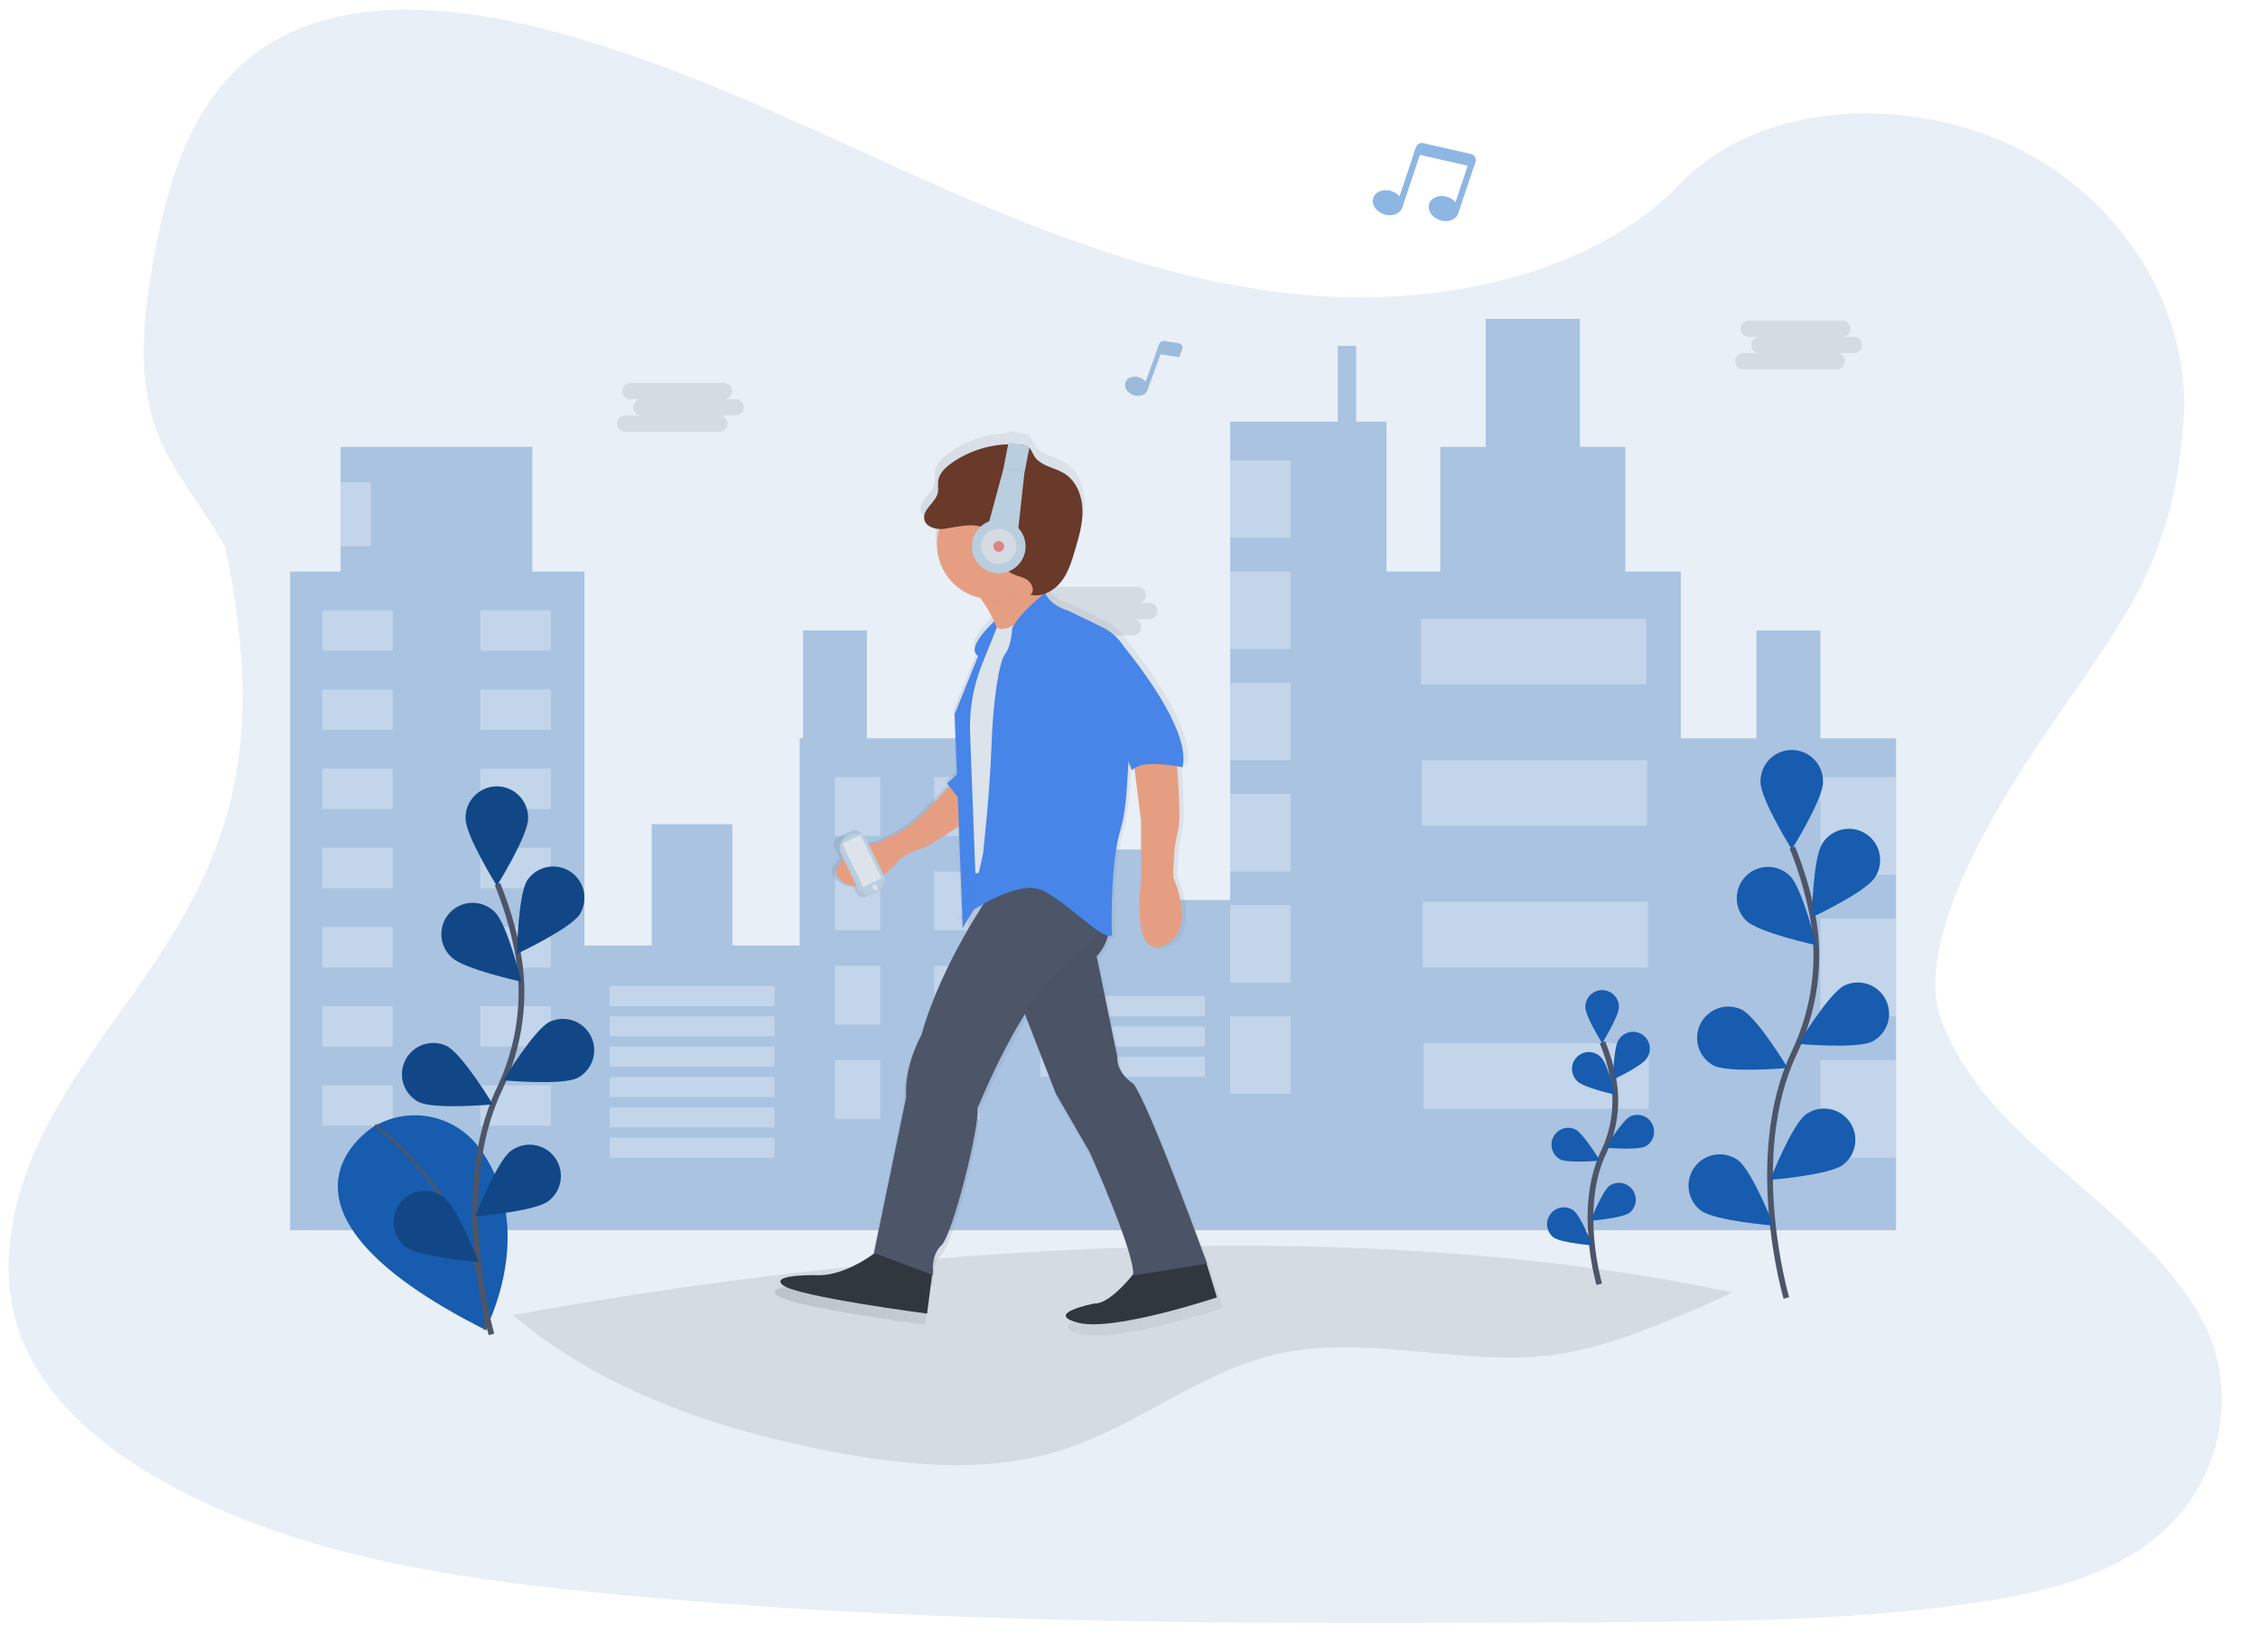<svg width="786" height="575" viewBox="0 0 786 575" fill="none" xmlns="http://www.w3.org/2000/svg">
<path opacity="0.1" d="M602.97 449.871C598.803 452.023 594.436 453.882 590.128 455.735C574.213 462.466 558.057 469.256 540.959 471.566C508.848 475.846 475.711 464.119 444.162 471.437C417.734 477.546 395.877 496.268 370.058 504.606C358.052 508.481 345.561 510 332.959 510H331.331C329.771 509.98 328.221 509.941 326.684 509.883C313.906 509.402 301.075 507.508 288.549 505.087C248.997 497.464 208.744 483.492 178.505 457.769C266.552 441.657 447.92 416.925 602.97 449.871Z" fill="#252223"/>
<path opacity="0.3" d="M633.66 256.997V219.472H611.417V256.997H585.076V198.95H565.76V155.561H549.956V111H517.177V155.561H501.373V198.95H482.642V146.766H472.106V120.381H465.667V146.766H428.205V313.285H399.524V295.695H381.963V313.285H353.282V256.997H301.772V219.472H279.529V256.997H278.358V329.116H254.945V286.9H226.848V329.116H203.435V198.95H185.289V155.561H118.56V198.95H101V428.206H203.435H278.358H353.282H428.205H482.642H585.076H660V256.997H633.66Z" fill="#175CAE"/>
<path opacity="0.4" d="M136.706 212.436H112.121V226.508H136.706V212.436Z" fill="white"/>
<path opacity="0.4" d="M167.143 226.508H191.728V212.436H167.143V226.508Z" fill="white"/>
<path opacity="0.4" d="M136.706 239.993H112.121V254.065H136.706V239.993Z" fill="white"/>
<path opacity="0.4" d="M167.143 254.065H191.728V239.993H167.143V254.065Z" fill="white"/>
<path opacity="0.4" d="M136.706 267.551H112.121V281.623H136.706V267.551Z" fill="white"/>
<path opacity="0.4" d="M167.143 281.623H191.728V267.551H167.143V281.623Z" fill="white"/>
<path opacity="0.4" d="M136.706 295.109H112.121V309.181H136.706V295.109Z" fill="white"/>
<path opacity="0.4" d="M167.143 309.181H191.728V295.109H167.143V309.181Z" fill="white"/>
<path opacity="0.4" d="M136.706 322.666H112.121V336.738H136.706V322.666Z" fill="white"/>
<path opacity="0.4" d="M167.143 336.738H191.728V322.666H167.143V336.738Z" fill="white"/>
<path opacity="0.4" d="M136.706 350.224H112.121V364.296H136.706V350.224Z" fill="white"/>
<path opacity="0.4" d="M167.143 364.296H191.728V350.224H167.143V364.296Z" fill="white"/>
<path opacity="0.4" d="M136.706 377.782H112.121V391.854H136.706V377.782Z" fill="white"/>
<path opacity="0.4" d="M167.143 391.854H191.728V377.782H167.143V391.854Z" fill="white"/>
<path opacity="0.4" d="M269.578 343.188H212.215V350.224H269.578V343.188Z" fill="white"/>
<path opacity="0.4" d="M269.578 353.742H212.215V360.778H269.578V353.742Z" fill="white"/>
<path opacity="0.4" d="M269.578 364.296H212.215V371.332H269.578V364.296Z" fill="white"/>
<path opacity="0.4" d="M419.425 346.706H362.062V353.742H419.425V346.706Z" fill="white"/>
<path opacity="0.4" d="M419.425 357.26H362.062V364.296H419.425V357.26Z" fill="white"/>
<path opacity="0.4" d="M419.425 367.814H362.062V374.85H419.425V367.814Z" fill="white"/>
<path opacity="0.4" d="M269.578 374.85H212.215V381.886H269.578V374.85Z" fill="white"/>
<path opacity="0.4" d="M269.578 385.404H212.215V392.44H269.578V385.404Z" fill="white"/>
<path opacity="0.4" d="M269.578 395.958H212.215V402.994H269.578V395.958Z" fill="white"/>
<path opacity="0.4" d="M306.454 270.483H290.65V291.004H306.454V270.483Z" fill="white"/>
<path opacity="0.4" d="M325.185 291.004H340.99V270.483H325.185V291.004Z" fill="white"/>
<path opacity="0.4" d="M306.454 303.317H290.65V323.839H306.454V303.317Z" fill="white"/>
<path opacity="0.4" d="M325.185 323.839H340.99V303.317H325.185V323.839Z" fill="white"/>
<path opacity="0.4" d="M306.454 336.152H290.65V356.674H306.454V336.152Z" fill="white"/>
<path opacity="0.4" d="M325.185 356.674H340.99V336.152H325.185V356.674Z" fill="white"/>
<path opacity="0.4" d="M306.454 368.987H290.65V389.508H306.454V368.987Z" fill="white"/>
<path opacity="0.4" d="M325.185 389.508H340.99V368.987H325.185V389.508Z" fill="white"/>
<path opacity="0.4" d="M449.277 160.252H428.205V187.223H449.277V160.252Z" fill="white"/>
<path opacity="0.4" d="M449.277 198.95H428.205V225.921H449.277V198.95Z" fill="white"/>
<path opacity="0.4" d="M449.277 237.648H428.205V264.619H449.277V237.648Z" fill="white"/>
<path opacity="0.4" d="M449.277 276.346H428.205V303.317H449.277V276.346Z" fill="white"/>
<path opacity="0.4" d="M449.277 315.044H428.205V342.015H449.277V315.044Z" fill="white"/>
<path opacity="0.4" d="M449.277 353.742H428.205V380.713H449.277V353.742Z" fill="white"/>
<path opacity="0.4" d="M573.077 215.367H494.641V238.234H573.077V215.367Z" fill="white"/>
<path opacity="0.4" d="M573.37 264.619H494.934V287.486H573.37V264.619Z" fill="white"/>
<path opacity="0.4" d="M573.662 313.871H495.227V336.738H573.662V313.871Z" fill="white"/>
<path opacity="0.4" d="M573.955 363.123H495.519V385.99H573.955V363.123Z" fill="white"/>
<path opacity="0.4" d="M129.096 167.874H118.56V190.155H129.096V167.874Z" fill="white"/>
<path opacity="0.4" d="M660 270.483H633.66V304.49H660V270.483Z" fill="white"/>
<path opacity="0.4" d="M660 319.735H633.66V353.742H660V319.735Z" fill="white"/>
<path opacity="0.4" d="M660 368.987H633.66V402.994H660V368.987Z" fill="white"/>
<path d="M130.074 392.176C130.074 392.176 83.99 420.027 168.94 462.906C168.94 462.906 187.671 428.101 166.962 399.722C162.946 394.191 157.043 390.327 150.373 388.863C143.703 387.398 136.728 388.436 130.77 391.778L130.074 392.176Z" fill="#175CAE"/>
<path d="M130.607 391.59C130.607 391.59 170.041 421.815 168.94 462.906" stroke="#535461" stroke-miterlimit="10"/>
<path d="M171.083 464.489C171.083 464.489 156.642 415.377 173.793 379.23C180.993 364.062 183.381 347.029 180.056 330.564C178.466 322.747 176.164 315.093 173.178 307.697" stroke="#535461" stroke-width="2" stroke-miterlimit="10"/>
<path d="M183.826 284.883C183.826 290.905 172.944 308.336 172.944 308.336C172.944 308.336 162.063 290.881 162.063 284.883C162.029 283.431 162.286 281.986 162.817 280.635C163.349 279.283 164.145 278.052 165.158 277.013C166.172 275.974 167.382 275.148 168.719 274.584C170.055 274.021 171.491 273.73 172.941 273.73C174.391 273.73 175.827 274.021 177.164 274.584C178.5 275.148 179.711 275.974 180.724 277.013C181.738 278.052 182.534 279.283 183.065 280.635C183.597 281.986 183.853 283.431 183.82 284.883H183.826Z" fill="#175CAE"/>
<path d="M201.831 318.222C198.565 323.276 179.962 332.001 179.962 332.001C179.962 332.001 180.302 311.426 183.568 306.372C185.17 304.025 187.625 302.398 190.408 301.838C193.191 301.278 196.082 301.829 198.465 303.374C200.847 304.92 202.533 307.337 203.162 310.109C203.791 312.882 203.313 315.791 201.831 318.216V318.222Z" fill="#175CAE"/>
<path d="M201.041 375.196C195.673 377.905 175.221 376.034 175.221 376.034C175.221 376.034 185.88 358.445 191.248 355.736C193.816 354.502 196.765 354.326 199.461 355.246C202.158 356.165 204.386 358.107 205.669 360.655C206.952 363.203 207.186 366.152 206.322 368.871C205.458 371.59 203.564 373.861 201.046 375.196H201.041Z" fill="#175CAE"/>
<path d="M190.756 418.168C185.927 421.745 165.446 423.363 165.446 423.363C165.446 423.363 172.985 404.225 177.814 400.643C178.962 399.778 180.269 399.15 181.661 398.793C183.053 398.437 184.501 398.36 185.922 398.568C187.343 398.775 188.71 399.262 189.942 400.001C191.175 400.739 192.249 401.715 193.103 402.872C193.957 404.028 194.574 405.343 194.919 406.74C195.263 408.137 195.328 409.588 195.11 411.01C194.892 412.432 194.395 413.797 193.648 415.025C192.9 416.254 191.918 417.322 190.756 418.168Z" fill="#175CAE"/>
<path d="M157.117 333.168C161.425 337.36 181.508 341.705 181.508 341.705C181.508 341.705 176.591 321.728 172.283 317.53C171.267 316.493 170.054 315.67 168.715 315.109C167.377 314.548 165.94 314.261 164.489 314.265C163.038 314.269 161.603 314.563 160.267 315.13C158.931 315.698 157.723 316.527 156.712 317.57C155.701 318.612 154.908 319.846 154.38 321.2C153.853 322.554 153.6 324 153.639 325.452C153.677 326.905 154.005 328.336 154.603 329.66C155.201 330.984 156.058 332.174 157.122 333.162L157.117 333.168Z" fill="#175CAE"/>
<path d="M145.726 383.575C151.093 386.284 171.545 384.413 171.545 384.413C171.545 384.413 160.886 366.823 155.519 364.114C152.95 362.88 150.001 362.705 147.305 363.624C144.609 364.544 142.38 366.486 141.097 369.034C139.814 371.581 139.58 374.531 140.444 377.25C141.309 379.969 143.203 382.239 145.72 383.575H145.726Z" fill="#175CAE"/>
<path d="M141.365 434.093C146.194 437.67 166.675 439.288 166.675 439.288C166.675 439.288 159.136 420.144 154.301 416.568C151.979 414.876 149.085 414.172 146.247 414.609C143.409 415.046 140.859 416.588 139.152 418.9C137.445 421.212 136.719 424.106 137.132 426.952C137.545 429.798 139.065 432.365 141.359 434.093H141.365Z" fill="#175CAE"/>
<path opacity="0.25" d="M183.826 284.883C183.826 290.905 172.944 308.336 172.944 308.336C172.944 308.336 162.063 290.881 162.063 284.883C162.029 283.431 162.286 281.986 162.817 280.635C163.349 279.283 164.145 278.052 165.158 277.013C166.172 275.974 167.382 275.148 168.719 274.584C170.055 274.021 171.491 273.73 172.941 273.73C174.391 273.73 175.827 274.021 177.164 274.584C178.5 275.148 179.711 275.974 180.724 277.013C181.738 278.052 182.534 279.283 183.065 280.635C183.597 281.986 183.853 283.431 183.82 284.883H183.826Z" fill="black"/>
<path opacity="0.25" d="M201.831 318.222C198.565 323.276 179.962 332.001 179.962 332.001C179.962 332.001 180.302 311.426 183.568 306.372C185.17 304.025 187.625 302.398 190.408 301.838C193.191 301.278 196.082 301.829 198.465 303.374C200.847 304.92 202.533 307.337 203.162 310.109C203.791 312.882 203.313 315.791 201.831 318.216V318.222Z" fill="black"/>
<path opacity="0.25" d="M201.041 375.196C195.673 377.905 175.221 376.034 175.221 376.034C175.221 376.034 185.88 358.445 191.248 355.736C193.816 354.502 196.765 354.326 199.461 355.246C202.158 356.165 204.386 358.107 205.669 360.655C206.952 363.203 207.186 366.152 206.322 368.871C205.458 371.59 203.564 373.861 201.046 375.196H201.041Z" fill="black"/>
<path opacity="0.25" d="M190.756 418.168C185.927 421.745 165.446 423.363 165.446 423.363C165.446 423.363 172.985 404.225 177.814 400.643C178.962 399.778 180.269 399.15 181.661 398.793C183.053 398.437 184.501 398.36 185.922 398.568C187.343 398.775 188.71 399.262 189.942 400.001C191.175 400.739 192.249 401.715 193.103 402.872C193.957 404.028 194.574 405.343 194.919 406.74C195.263 408.137 195.328 409.588 195.11 411.01C194.892 412.432 194.395 413.797 193.648 415.025C192.9 416.254 191.918 417.322 190.756 418.168Z" fill="black"/>
<path opacity="0.25" d="M157.117 333.168C161.425 337.36 181.508 341.705 181.508 341.705C181.508 341.705 176.591 321.728 172.283 317.53C171.267 316.493 170.054 315.67 168.715 315.109C167.377 314.548 165.94 314.261 164.489 314.265C163.038 314.269 161.603 314.563 160.267 315.13C158.931 315.698 157.723 316.527 156.712 317.57C155.701 318.612 154.908 319.846 154.38 321.2C153.853 322.554 153.6 324 153.639 325.452C153.677 326.905 154.005 328.336 154.603 329.66C155.201 330.984 156.058 332.174 157.122 333.162L157.117 333.168Z" fill="black"/>
<path opacity="0.25" d="M145.726 383.575C151.093 386.284 171.545 384.413 171.545 384.413C171.545 384.413 160.886 366.823 155.519 364.114C152.95 362.88 150.001 362.705 147.305 363.624C144.609 364.544 142.38 366.486 141.097 369.034C139.814 371.581 139.58 374.531 140.444 377.25C141.309 379.969 143.203 382.239 145.72 383.575H145.726Z" fill="black"/>
<path opacity="0.25" d="M141.365 434.093C146.194 437.67 166.675 439.288 166.675 439.288C166.675 439.288 159.136 420.144 154.301 416.568C151.979 414.876 149.085 414.172 146.247 414.609C143.409 415.046 140.859 416.588 139.152 418.9C137.445 421.212 136.719 424.106 137.132 426.952C137.545 429.798 139.065 432.365 141.359 434.093H141.365Z" fill="black"/>
<path d="M621.824 451.806C621.824 451.806 607.384 402.695 624.534 366.548C631.734 351.379 634.122 334.346 630.797 317.882C629.208 310.065 626.905 302.411 623.92 295.015" stroke="#535461" stroke-width="2" stroke-miterlimit="10"/>
<path d="M634.59 272.201C634.59 278.222 623.709 295.654 623.709 295.654C623.709 295.654 612.827 278.199 612.827 272.201C612.794 270.748 613.05 269.304 613.582 267.952C614.113 266.601 614.909 265.369 615.923 264.33C616.936 263.291 618.147 262.466 619.484 261.902C620.82 261.338 622.256 261.048 623.706 261.048C625.156 261.048 626.592 261.338 627.928 261.902C629.265 262.466 630.476 263.291 631.489 264.33C632.503 265.369 633.298 266.601 633.83 267.952C634.362 269.304 634.618 270.748 634.585 272.201H634.59Z" fill="#175CAE"/>
<path d="M652.572 305.54C649.306 310.594 630.704 319.318 630.704 319.318C630.704 319.318 631.043 298.744 634.309 293.69C635.068 292.449 636.066 291.374 637.246 290.526C638.426 289.678 639.763 289.075 641.179 288.753C642.595 288.431 644.061 288.396 645.49 288.65C646.92 288.904 648.284 289.442 649.503 290.232C650.722 291.023 651.771 292.049 652.587 293.252C653.404 294.455 653.972 295.809 654.258 297.235C654.544 298.661 654.542 300.13 654.252 301.555C653.963 302.98 653.392 304.333 652.572 305.534V305.54Z" fill="#175CAE"/>
<path d="M651.788 362.514C646.42 365.223 625.968 363.352 625.968 363.352C625.968 363.352 636.627 345.762 641.995 343.053C644.563 341.819 647.512 341.643 650.208 342.563C652.905 343.483 655.134 345.425 656.416 347.973C657.699 350.52 657.933 353.47 657.069 356.189C656.205 358.907 654.311 361.178 651.794 362.514H651.788Z" fill="#175CAE"/>
<path d="M641.503 405.486C636.674 409.063 616.193 410.681 616.193 410.681C616.193 410.681 623.732 391.543 628.561 387.961C630.883 386.269 633.778 385.565 636.615 386.002C639.453 386.439 642.003 387.981 643.711 390.293C645.418 392.605 646.144 395.499 645.73 398.345C645.317 401.191 643.798 403.757 641.503 405.486Z" fill="#175CAE"/>
<path d="M607.858 320.468C612.166 324.66 632.249 329.005 632.249 329.005C632.249 329.005 627.332 309.028 623.024 304.83C620.954 302.816 618.17 301.707 615.284 301.749C612.398 301.791 609.647 302.979 607.635 305.053C605.624 307.127 604.518 309.916 604.56 312.806C604.601 315.697 605.788 318.453 607.858 320.468Z" fill="#175CAE"/>
<path d="M596.491 370.892C601.858 373.601 622.31 371.731 622.31 371.731C622.31 371.731 611.651 354.141 606.283 351.432C603.717 350.217 600.779 350.054 598.095 350.978C595.411 351.903 593.193 353.841 591.916 356.38C590.638 358.919 590.401 361.857 591.256 364.568C592.111 367.279 593.989 369.549 596.491 370.892Z" fill="#175CAE"/>
<path d="M592.106 421.411C596.935 424.988 617.416 426.606 617.416 426.606C617.416 426.606 609.877 407.468 605.048 403.885C602.727 402.194 599.832 401.49 596.994 401.926C594.157 402.363 591.606 403.906 589.899 406.218C588.192 408.53 587.466 411.424 587.879 414.27C588.293 417.115 589.812 419.682 592.106 421.411Z" fill="#175CAE"/>
<path d="M556.687 447.028C556.687 447.028 548.926 420.643 558.145 401.212C562.062 393.089 563.243 383.913 561.511 375.061C560.656 370.866 559.42 366.758 557.817 362.789" stroke="#535461" stroke-width="2" stroke-miterlimit="10"/>
<path d="M563.548 350.506C563.548 353.742 557.694 363.118 557.694 363.118C557.694 363.118 551.841 353.736 551.841 350.506C551.841 348.95 552.458 347.459 553.555 346.36C554.653 345.26 556.142 344.642 557.694 344.642C559.247 344.642 560.735 345.26 561.833 346.36C562.931 347.459 563.548 348.95 563.548 350.506Z" fill="#175CAE"/>
<path d="M573.212 368.424C571.456 371.139 561.458 375.829 561.458 375.829C561.458 375.829 561.639 364.771 563.395 362.056C563.795 361.372 564.328 360.776 564.964 360.305C565.6 359.833 566.324 359.495 567.094 359.312C567.864 359.129 568.662 359.104 569.442 359.238C570.222 359.373 570.966 359.664 571.63 360.095C572.294 360.526 572.864 361.087 573.305 361.744C573.747 362.402 574.051 363.142 574.199 363.921C574.346 364.699 574.335 365.499 574.165 366.273C573.996 367.047 573.671 367.779 573.212 368.424Z" fill="#175CAE"/>
<path d="M572.79 399.036C569.904 400.491 558.912 399.488 558.912 399.488C558.912 399.488 564.642 390.036 567.522 388.582C568.897 387.96 570.459 387.893 571.882 388.397C573.305 388.9 574.479 389.935 575.158 391.284C575.838 392.634 575.971 394.194 575.53 395.64C575.089 397.085 574.107 398.304 572.79 399.042V399.036Z" fill="#175CAE"/>
<path d="M567.259 422.132C564.66 424.055 553.655 424.923 553.655 424.923C553.655 424.923 557.706 414.639 560.305 412.716C561.555 411.88 563.079 411.558 564.56 411.817C566.041 412.076 567.365 412.895 568.259 414.106C569.153 415.317 569.548 416.825 569.362 418.32C569.175 419.814 568.422 421.179 567.259 422.132Z" fill="#175CAE"/>
<path d="M549.183 376.457C551.525 378.708 562.289 381.048 562.289 381.048C562.289 381.048 559.649 370.312 557.331 368.06C556.79 367.482 556.137 367.019 555.412 366.7C554.687 366.381 553.904 366.213 553.113 366.206C552.321 366.199 551.536 366.353 550.805 366.658C550.074 366.964 549.413 367.415 548.861 367.984C548.309 368.553 547.879 369.228 547.595 369.969C547.311 370.709 547.181 371.5 547.211 372.292C547.241 373.085 547.431 373.863 547.77 374.58C548.109 375.297 548.59 375.937 549.183 376.462V376.457Z" fill="#175CAE"/>
<path d="M543.061 403.545C545.946 404.999 556.939 403.997 556.939 403.997C556.939 403.997 551.209 394.545 548.329 393.091C546.954 392.469 545.392 392.402 543.969 392.906C542.546 393.409 541.372 394.444 540.693 395.793C540.013 397.143 539.88 398.703 540.321 400.149C540.762 401.594 541.744 402.813 543.061 403.551V403.545Z" fill="#175CAE"/>
<path d="M540.719 430.698C543.318 432.622 554.323 433.489 554.323 433.489C554.323 433.489 550.249 423.199 547.673 421.276C546.422 420.424 544.891 420.09 543.4 420.344C541.909 420.598 540.574 421.421 539.675 422.639C538.776 423.857 538.382 425.377 538.577 426.879C538.772 428.382 539.539 429.75 540.719 430.698Z" fill="#175CAE"/>
<path opacity="0.1" d="M255.928 138.956H251.901C252.282 138.974 252.662 138.914 253.019 138.78C253.376 138.646 253.703 138.44 253.978 138.177C254.254 137.913 254.473 137.596 254.623 137.244C254.773 136.893 254.851 136.515 254.851 136.133C254.851 135.751 254.773 135.373 254.623 135.022C254.473 134.671 254.254 134.354 253.978 134.09C253.703 133.826 253.376 133.621 253.019 133.487C252.662 133.353 252.282 133.293 251.901 133.31H219.28C218.554 133.343 217.87 133.655 217.368 134.181C216.867 134.707 216.587 135.406 216.587 136.133C216.587 136.86 216.867 137.56 217.368 138.086C217.87 138.611 218.554 138.923 219.28 138.956H223.307C222.926 138.939 222.545 138.999 222.188 139.133C221.831 139.267 221.505 139.472 221.229 139.736C220.954 140 220.734 140.317 220.584 140.668C220.434 141.02 220.357 141.398 220.357 141.78C220.357 142.162 220.434 142.54 220.584 142.891C220.734 143.242 220.954 143.559 221.229 143.823C221.505 144.087 221.831 144.292 222.188 144.426C222.545 144.56 222.926 144.62 223.307 144.603H217.67C217.289 144.585 216.909 144.646 216.552 144.78C216.194 144.914 215.868 145.119 215.593 145.383C215.317 145.646 215.097 145.964 214.947 146.315C214.798 146.666 214.72 147.044 214.72 147.426C214.72 147.808 214.798 148.186 214.947 148.537C215.097 148.888 215.317 149.205 215.593 149.469C215.868 149.733 216.194 149.938 216.552 150.072C216.909 150.206 217.289 150.267 217.67 150.249H250.291C250.672 150.267 251.052 150.206 251.41 150.072C251.767 149.938 252.093 149.733 252.369 149.469C252.644 149.205 252.864 148.888 253.014 148.537C253.164 148.186 253.241 147.808 253.241 147.426C253.241 147.044 253.164 146.666 253.014 146.315C252.864 145.964 252.644 145.646 252.369 145.383C252.093 145.119 251.767 144.914 251.41 144.78C251.052 144.646 250.672 144.585 250.291 144.603H255.928C256.309 144.62 256.689 144.56 257.046 144.426C257.403 144.292 257.73 144.087 258.005 143.823C258.281 143.559 258.501 143.242 258.65 142.891C258.8 142.54 258.878 142.162 258.878 141.78C258.878 141.398 258.8 141.02 258.65 140.668C258.501 140.317 258.281 140 258.005 139.736C257.73 139.472 257.403 139.267 257.046 139.133C256.689 138.999 256.309 138.939 255.928 138.956Z" fill="#252223"/>
<path opacity="0.1" d="M399.922 209.903H395.894C396.275 209.92 396.656 209.86 397.013 209.726C397.37 209.592 397.696 209.387 397.972 209.123C398.248 208.859 398.467 208.542 398.617 208.191C398.767 207.84 398.844 207.462 398.844 207.08C398.844 206.698 398.767 206.32 398.617 205.968C398.467 205.617 398.248 205.3 397.972 205.036C397.696 204.772 397.37 204.567 397.013 204.433C396.656 204.299 396.275 204.239 395.894 204.256H363.273C362.548 204.289 361.864 204.601 361.362 205.127C360.86 205.653 360.581 206.352 360.581 207.08C360.581 207.807 360.86 208.506 361.362 209.032C361.864 209.558 362.548 209.87 363.273 209.903H367.301C366.92 209.885 366.539 209.945 366.182 210.08C365.825 210.214 365.499 210.419 365.223 210.683C364.947 210.946 364.728 211.264 364.578 211.615C364.428 211.966 364.351 212.344 364.351 212.726C364.351 213.108 364.428 213.486 364.578 213.837C364.728 214.188 364.947 214.505 365.223 214.769C365.499 215.033 365.825 215.238 366.182 215.372C366.539 215.506 366.92 215.567 367.301 215.549H361.664C361.283 215.532 360.902 215.592 360.545 215.726C360.188 215.86 359.862 216.065 359.586 216.329C359.311 216.593 359.091 216.91 358.941 217.261C358.791 217.612 358.714 217.99 358.714 218.372C358.714 218.754 358.791 219.132 358.941 219.484C359.091 219.835 359.311 220.152 359.586 220.416C359.862 220.68 360.188 220.885 360.545 221.019C360.902 221.153 361.283 221.213 361.664 221.196H394.285C394.666 221.213 395.046 221.153 395.403 221.019C395.76 220.885 396.087 220.68 396.362 220.416C396.638 220.152 396.857 219.835 397.007 219.484C397.157 219.132 397.235 218.754 397.235 218.372C397.235 217.99 397.157 217.612 397.007 217.261C396.857 216.91 396.638 216.593 396.362 216.329C396.087 216.065 395.76 215.86 395.403 215.726C395.046 215.592 394.666 215.532 394.285 215.549H399.922C400.303 215.567 400.683 215.506 401.04 215.372C401.397 215.238 401.723 215.033 401.999 214.769C402.275 214.505 402.494 214.188 402.644 213.837C402.794 213.486 402.871 213.108 402.871 212.726C402.871 212.344 402.794 211.966 402.644 211.615C402.494 211.264 402.275 210.946 401.999 210.683C401.723 210.419 401.397 210.214 401.04 210.08C400.683 209.945 400.303 209.885 399.922 209.903Z" fill="#252223"/>
<path opacity="0.1" d="M645.179 117.262H641.152C641.533 117.279 641.913 117.219 642.271 117.085C642.628 116.951 642.954 116.746 643.23 116.482C643.505 116.218 643.725 115.901 643.875 115.55C644.025 115.199 644.102 114.821 644.102 114.439C644.102 114.057 644.025 113.679 643.875 113.328C643.725 112.976 643.505 112.659 643.23 112.395C642.954 112.132 642.628 111.926 642.271 111.792C641.913 111.658 641.533 111.598 641.152 111.616H608.531C607.806 111.649 607.121 111.961 606.62 112.487C606.118 113.012 605.838 113.712 605.838 114.439C605.838 115.166 606.118 115.865 606.62 116.391C607.121 116.917 607.806 117.229 608.531 117.262H612.558C612.177 117.245 611.797 117.305 611.44 117.439C611.083 117.573 610.756 117.778 610.481 118.042C610.205 118.306 609.986 118.623 609.836 118.974C609.686 119.325 609.608 119.703 609.608 120.085C609.608 120.467 609.686 120.845 609.836 121.196C609.986 121.548 610.205 121.865 610.481 122.129C610.756 122.392 611.083 122.598 611.44 122.732C611.797 122.866 612.177 122.926 612.558 122.908H606.921C606.54 122.891 606.16 122.951 605.803 123.085C605.446 123.219 605.12 123.424 604.844 123.688C604.568 123.952 604.349 124.269 604.199 124.62C604.049 124.972 603.972 125.35 603.972 125.732C603.972 126.114 604.049 126.492 604.199 126.843C604.349 127.194 604.568 127.511 604.844 127.775C605.12 128.039 605.446 128.244 605.803 128.378C606.16 128.512 606.54 128.572 606.921 128.555H639.542C640.268 128.522 640.952 128.21 641.454 127.684C641.955 127.158 642.235 126.459 642.235 125.732C642.235 125.004 641.955 124.305 641.454 123.779C640.952 123.253 640.268 122.942 639.542 122.908H645.179C645.56 122.926 645.941 122.866 646.298 122.732C646.655 122.598 646.981 122.392 647.257 122.129C647.532 121.865 647.752 121.548 647.902 121.196C648.052 120.845 648.129 120.467 648.129 120.085C648.129 119.703 648.052 119.325 647.902 118.974C647.752 118.623 647.532 118.306 647.257 118.042C646.981 117.778 646.655 117.573 646.298 117.439C645.941 117.305 645.56 117.245 645.179 117.262Z" fill="#252223"/>
<path d="M421.884 443.264H422.012C422.012 443.264 401.473 386.723 395.719 379.06C395.719 379.06 389.696 375.495 389.971 369.462L382.578 333.531C382.578 333.531 382.689 333.42 382.876 333.215L383.035 333.039L383.216 332.828C384.202 331.655 385.026 330.355 385.669 328.964L385.786 328.694C386.061 328.064 386.291 327.415 386.476 326.753C386.731 326.845 387.002 326.885 387.272 326.87C387.542 326.856 387.807 326.789 388.051 326.671C388.051 326.671 388.051 326.478 388.051 326.132C388.051 326.132 387.981 324.003 387.975 320.673C387.975 319.746 387.975 318.738 387.975 317.665C388.203 316.838 388.396 315.97 388.56 315.044L388.262 314.903V314.769L388.01 314.651C388.215 306.765 388.882 296.686 390.808 289.82C390.874 289.578 390.944 289.337 391.019 289.099C393.296 281.6 393.36 272.447 393.945 264.707C394.4 265.68 394.791 266.681 395.116 267.704C395.404 267.378 395.737 267.096 396.105 266.865L398.4 285.258V306.953C398.4 306.953 394.566 334.933 406.594 329.72C418.623 324.508 409.878 305.305 409.878 305.305C409.878 305.305 409.878 294.61 411.523 289.122C412.606 285.51 411.909 273.831 411.301 266.255C412.471 266.461 413.162 266.625 413.162 266.625C413.428 265.525 413.548 264.396 413.519 263.265C413.771 250.618 398.201 230.243 391.861 222.468C390.055 219.692 387.527 217.463 384.551 216.018L372.37 210.108C372.37 210.108 366.616 208.701 364.374 204.245C364.374 204.168 364.333 204.092 364.315 204.016C364.569 203.903 364.819 203.779 365.065 203.647C366.925 202.75 368.555 201.438 369.829 199.812C372.422 196.511 373.663 192.377 374.846 188.349C376.239 183.612 377.644 178.774 377.456 173.837C377.269 168.9 375.197 163.77 371.017 161.149C367.447 158.909 362.466 158.487 360.247 154.899C359.662 153.931 359.287 152.782 358.491 152.002C358.5 151.841 358.45 151.683 358.351 151.555C358.252 151.428 358.111 151.341 357.953 151.31L351.818 150.103C351.732 150.086 351.644 150.086 351.558 150.103C351.471 150.12 351.39 150.154 351.317 150.203C351.244 150.252 351.181 150.315 351.133 150.389C351.084 150.462 351.051 150.544 351.034 150.63V150.718C345.548 150.871 340.164 152.24 335.271 154.729C333.532 155.57 331.865 156.55 330.284 157.66C328.03 159.255 325.812 161.372 325.49 164.11C325.332 165.476 325.659 166.878 325.384 168.214C324.641 171.797 319.847 174.131 320.549 177.725C321.024 180.164 323.781 181.213 326.362 181.243C325.644 183.814 325.461 186.506 325.825 189.151C326.189 191.796 327.092 194.338 328.478 196.619C329.864 198.9 331.703 200.871 333.882 202.41C336.06 203.948 338.532 205.022 341.142 205.564C343.019 208.211 344.664 211.017 346.059 213.948C342.904 216.95 336.295 223.916 340.346 226.261L331.917 247.123L332.736 268.624L329.183 271.802L329.962 272.775C325.981 277.419 316.768 287.569 310.031 290.271C309.061 290.661 308.122 291.124 307.221 291.655C305.991 292.438 304.622 292.975 303.188 293.238C302.563 293.307 301.944 293.428 301.339 293.602L299.729 290.26C299.592 289.975 299.4 289.72 299.165 289.51C298.929 289.299 298.655 289.138 298.357 289.034C298.059 288.93 297.743 288.885 297.428 288.904C297.114 288.922 296.805 289.002 296.521 289.14L295.532 289.615L293.191 290.746L292.213 291.221L291.476 291.579C290.903 291.856 290.464 292.35 290.254 292.951C290.045 293.552 290.082 294.212 290.358 294.786L292.307 298.832C289.538 301.277 288.18 304.197 291.956 306.918C293.405 307.981 295.164 308.537 296.96 308.501L298.131 310.957C298.268 311.242 298.46 311.497 298.695 311.707C298.93 311.918 299.205 312.08 299.503 312.184C299.801 312.288 300.116 312.332 300.431 312.313C300.746 312.295 301.055 312.215 301.339 312.077L303.054 311.245L306.378 309.638C306.663 309.501 306.917 309.309 307.127 309.073C307.337 308.837 307.499 308.562 307.602 308.264C307.706 307.965 307.75 307.649 307.732 307.334C307.714 307.018 307.634 306.709 307.496 306.425L306.525 304.402C308.7 302.709 310.693 300.793 312.472 298.685C312.472 298.685 317.471 295.548 320.415 294.845C322.364 294.382 329.195 289.885 333.433 287.035L334.639 318.697C334.373 319.109 334.063 319.49 333.714 319.834L334.656 319.166V319.401C334.53 319.553 334.395 319.698 334.252 319.834L334.662 319.541V319.922C334.529 320.083 334.386 320.236 334.235 320.38L334.668 320.075L334.843 323.399L336.904 319.975L337.033 323.399L337.513 322.602C331.729 332.446 324.196 346.941 320.169 361.523C320.169 361.523 313.871 372.493 314.69 383.739L303.188 439.441L303.411 439.523C299.664 442.232 291.768 447.198 284.024 447.397C284.024 447.397 265.405 446.846 270.608 450.962C275.812 455.078 322.089 461.112 322.089 461.112L323.845 447.245L324.255 447.397C324.255 447.397 324.255 447.321 324.255 447.18L324.84 447.397C324.84 447.397 323.722 440.502 327.819 436.661C331.917 432.821 341.51 393.859 340.697 387.837C340.697 387.837 348.049 369.432 357.25 354.756L368.067 382.619L380.114 403.463C380.114 403.463 396.14 439.159 395.625 447.11C392.259 451.214 386.26 457.664 381.758 457.494C381.758 457.494 363.414 461.059 376.01 464.354C388.607 467.649 425.571 455.324 425.571 455.324L421.884 443.264ZM341.692 315.642L341.803 315.578C341.218 316.463 340.632 317.442 339.965 318.509L341.692 315.642Z" fill="url(#paint0_linear)"/>
<path d="M333.714 319.846C333.263 320.175 333.017 320.356 333.017 320.356C333.273 320.221 333.508 320.049 333.714 319.846Z" fill="url(#paint1_linear)"/>
<path d="M334.258 320.397C333.807 320.726 333.562 320.907 333.562 320.907C333.817 320.772 334.052 320.6 334.258 320.397Z" fill="url(#paint2_linear)"/>
<path d="M334.258 319.846C333.807 320.175 333.562 320.356 333.562 320.356C333.817 320.221 334.052 320.049 334.258 319.846Z" fill="url(#paint3_linear)"/>
<path d="M396.919 440.373C396.919 440.373 387.308 454.011 380.898 453.741C380.898 453.741 363.01 457.218 375.29 460.425C387.571 463.633 423.61 451.601 423.61 451.601L419.326 437.617L396.919 440.373Z" fill="#333333"/>
<path d="M353.937 345.68L367.552 380.713L379.329 401.065C379.329 401.065 395.479 437.031 394.414 443.985L420.169 439.839C420.169 439.839 400.144 384.724 394.542 377.266C394.542 377.266 388.689 373.789 388.935 367.884L381.729 332.851C381.729 332.851 388.753 326.073 384.82 317.606C384.621 317.172 384.391 316.735 384.129 316.293C378.744 307.199 358.479 312.259 358.479 312.259L353.937 345.68Z" fill="#535461"/>
<path opacity="0.03" d="M353.937 345.68L367.552 380.713L379.329 401.065C379.329 401.065 395.479 437.031 394.414 443.985L420.169 439.839C420.169 439.839 400.144 384.724 394.542 377.266C394.542 377.266 388.689 373.789 388.935 367.884L381.729 332.851C381.729 332.851 388.753 326.073 384.82 317.606C384.621 317.172 384.391 316.735 384.129 316.293C378.744 307.199 358.479 312.259 358.479 312.259L353.937 345.68Z" fill="black"/>
<g opacity="0.1">
<path opacity="0.1" d="M394.519 377.266C394.519 377.266 388.665 373.789 388.911 367.884L381.706 332.851C381.706 332.851 388.73 326.073 384.796 317.606C384.597 317.172 384.367 316.735 384.106 316.293C381.518 311.884 375.408 310.805 369.806 310.869C375.179 310.916 380.834 312.095 383.304 316.293C383.565 316.735 383.795 317.172 383.994 317.606C387.91 326.096 380.904 332.851 380.904 332.851L388.109 367.902C387.84 373.765 393.717 377.283 393.717 377.283C399.325 384.771 419.343 439.857 419.343 439.857L394.396 443.873C394.396 443.914 394.396 443.961 394.396 444.002L420.151 439.857C420.151 439.857 400.126 384.753 394.519 377.266Z" fill="black"/>
</g>
<path d="M306.689 434.492C306.689 434.492 296.012 443.586 285.616 443.873C285.616 443.873 267.471 443.34 272.534 447.35C277.597 451.361 322.721 457.248 322.721 457.248L324.729 441.598L306.689 434.492Z" fill="#333333"/>
<g opacity="0.1">
<path opacity="0.1" d="M345.93 310.142C345.93 310.142 328.311 335.015 321.346 360.151C321.346 360.151 315.205 370.845 316.007 381.81L304.816 436.099L325.373 443.856C325.373 443.856 324.307 437.172 328.299 433.425C332.291 429.678 341.645 391.707 340.849 385.826C340.849 385.826 353.662 353.736 366.475 341.165C379.288 328.594 385.669 325.698 387.547 314.845C387.559 314.845 357.408 300.245 345.93 310.142Z" fill="black"/>
</g>
<path d="M345.38 310.142C345.38 310.142 327.761 335.015 320.795 360.151C320.795 360.151 314.655 370.845 315.457 381.81L304.242 436.099L324.799 443.856C324.799 443.856 323.734 437.172 327.726 433.425C331.718 429.678 341.071 391.707 340.275 385.826C340.275 385.826 353.088 353.736 365.902 341.165C378.715 328.594 385.095 325.698 386.974 314.845C387.027 314.845 356.876 300.245 345.38 310.142Z" fill="#535461"/>
<g opacity="0.1">
<path opacity="0.1" d="M356.776 306.437C370.011 306.595 386.494 314.575 386.494 314.575C384.609 325.428 378.235 328.325 365.422 340.896C352.609 353.467 339.79 385.551 339.79 385.551C340.591 391.414 331.249 429.408 327.24 433.149C323.728 436.409 324.114 441.891 324.261 443.264L325.103 443.58C325.103 443.58 324.038 436.896 328.03 433.149C332.022 429.403 341.393 391.414 340.591 385.551C340.591 385.551 353.405 353.461 366.218 340.89C379.031 328.319 385.411 325.422 387.29 314.569C387.296 314.604 370.134 306.273 356.776 306.437Z" fill="black"/>
</g>
<path d="M332.315 271.368C332.315 271.368 319.572 287.264 310.973 290.717C310.028 291.097 309.112 291.548 308.234 292.066C307.034 292.828 305.698 293.352 304.3 293.608C303.272 293.708 302.266 293.973 301.321 294.393C296.849 296.457 286.535 302.016 293.343 306.941C301.883 313.092 313.367 298.92 313.367 298.92C313.367 298.92 318.243 295.859 321.111 295.173C323.98 294.487 337.12 285.288 337.12 285.288L332.315 271.368Z" fill="#FDA57D"/>
<path d="M334.715 268.155L329.646 272.705L337.12 282.063L334.715 268.155Z" fill="#4D8AF0"/>
<g opacity="0.1">
<path opacity="0.1" d="M334.715 268.155L329.646 272.705L337.12 282.063L334.715 268.155Z" fill="black"/>
</g>
<path d="M347.569 214.928C347.569 214.928 335.417 225.358 340.504 228.296L332.309 248.618L335.136 322.96L346.72 303.704L338.806 261.987C338.806 261.987 336.547 237.114 343.044 231.234L349.26 218.921L347.569 214.928Z" fill="#4D8AF0"/>
<g opacity="0.1">
<path opacity="0.1" d="M349.705 214.928C349.705 214.928 337.554 225.358 342.64 228.296L334.445 248.618L337.273 322.96L348.857 303.704L340.943 261.987C340.943 261.987 338.683 237.114 345.181 231.234L351.397 218.921L349.705 214.928Z" fill="black"/>
</g>
<path d="M338.186 203.975C338.186 203.975 348.066 216.006 347.797 222.96C347.528 229.914 366.487 210.929 366.487 210.929C366.487 210.929 359.281 202.105 361.149 192.752C363.016 183.4 338.186 203.975 338.186 203.975Z" fill="#FDA57D"/>
<path d="M394.519 264.414L397.188 285.81V306.918C397.188 306.918 393.448 334.194 405.196 329.116C416.943 324.038 408.397 305.317 408.397 305.317C408.397 305.317 408.397 294.886 410.001 289.539C411.605 284.191 409.182 260.662 409.182 260.662L394.519 264.414Z" fill="#FDA57D"/>
<path d="M357.941 213.872C357.941 213.872 350.735 220.826 346.995 218.416L341.868 231.181C338.734 238.983 337.312 247.37 337.7 255.772L339.526 303.992L347.534 302.925L350.203 257.191L354.207 229.381L357.941 213.872Z" fill="#F2F2F2"/>
<g opacity="0.1">
<path opacity="0.1" d="M363.952 206.52C363.952 206.52 354.47 213.069 351.818 218.686C351.818 218.686 351.549 224.837 349.418 227.51C347.288 230.184 345.145 243.558 344.613 259.6C344.08 275.642 341.686 297.038 341.686 297.038C341.686 297.038 337.682 317.894 333.409 320.034C333.409 320.034 353.165 305.059 362.776 310.136C372.387 315.214 383.333 327.521 386.535 325.645C386.535 325.645 385.762 302.192 389.268 289.709C389.335 289.47 389.403 289.238 389.473 289.011C393.214 276.698 390.808 259.864 395.081 252.658C395.081 252.658 395.081 239.589 392.617 229.826C391.979 227.334 390.806 225.011 389.178 223.021C387.55 221.03 385.507 219.421 383.193 218.305L371.322 212.547C371.322 212.547 365.018 211.597 363.952 206.52Z" fill="black"/>
</g>
<g opacity="0.1">
<path opacity="0.1" d="M363.952 206.52C363.952 206.52 355.008 213.608 352.339 219.22C352.339 219.22 352.07 225.37 349.939 228.044C347.809 230.718 345.666 244.092 345.134 260.134C344.601 276.176 342.207 297.571 342.207 297.571C342.207 297.571 338.203 318.427 333.93 320.567C333.93 320.567 353.686 305.592 363.297 310.67C372.908 315.748 383.854 328.055 387.056 326.179C387.056 326.179 386.283 302.725 389.789 290.242C389.856 290.004 389.924 289.771 389.994 289.544C393.735 277.231 391.329 260.398 395.602 253.192C395.602 253.192 395.602 240.122 393.138 230.36C392.5 227.867 391.327 225.544 389.699 223.554C388.071 221.564 386.028 219.954 383.714 218.838L371.843 213.081C371.843 213.081 365.018 211.597 363.952 206.52Z" fill="black"/>
</g>
<path d="M363.818 206.385C363.818 206.385 355.008 213.069 352.339 218.698C352.339 218.698 352.07 224.848 349.939 227.522C347.809 230.196 345.666 243.57 345.134 259.612C344.601 275.654 342.207 297.049 342.207 297.049C342.207 297.049 338.203 317.905 333.93 320.046C333.93 320.046 353.686 305.071 363.297 310.148C372.908 315.226 383.836 327.504 387.044 325.651C387.044 325.651 386.271 302.198 389.778 289.714C389.844 289.476 389.912 289.243 389.983 289.017C393.723 276.704 391.317 259.87 395.59 252.664C395.59 252.664 395.59 239.595 393.126 229.832C392.489 227.34 391.315 225.017 389.687 223.026C388.059 221.036 386.016 219.427 383.702 218.311L371.831 212.553C371.831 212.553 365.82 211.064 363.818 206.385Z" fill="#4D8AF0"/>
<g opacity="0.1">
<path opacity="0.1" d="M388.244 222.028C388.244 222.028 415.339 252.916 411.605 267.621C411.605 267.621 397.721 264.414 393.986 268.689C393.986 268.689 391.06 258.791 382.238 253.18C373.417 247.569 365.281 211.597 388.244 222.028Z" fill="black"/>
</g>
<path d="M388.244 221.495C388.244 221.495 415.339 252.383 411.605 267.088C411.605 267.088 397.721 263.881 393.986 268.155C393.986 268.155 391.06 258.258 382.238 252.646C373.417 247.035 365.281 211.064 388.244 221.495Z" fill="#4D8AF0"/>
<g opacity="0.1">
<path opacity="0.1" d="M361.816 198.762C361.395 196.605 361.746 196.417 362.214 194.072C364.081 184.69 339.257 205.306 339.257 205.306C339.257 205.306 340.638 206.989 342.353 209.463C343.619 209.724 344.907 209.856 346.199 209.856C352.989 209.862 358.462 204.122 361.816 198.762Z" fill="black"/>
</g>
<path d="M345.128 208.519C355.596 208.519 364.081 200.019 364.081 189.534C364.081 179.048 355.596 170.548 345.128 170.548C334.66 170.548 326.175 179.048 326.175 189.534C326.175 200.019 334.66 208.519 345.128 208.519Z" fill="#FDA57D"/>
<g opacity="0.1">
<path opacity="0.1" d="M328.1 184.339C325.308 184.714 321.749 183.752 321.211 181.014C320.532 177.496 325.203 175.239 325.929 171.744C326.198 170.431 325.876 169.065 326.034 167.74C326.35 165.06 328.51 163.002 330.717 161.442C337.681 156.55 346.151 154.289 354.622 155.063C355.68 155.076 356.711 155.403 357.584 156.001C358.503 156.757 358.86 157.989 359.486 159.003C361.652 162.521 366.51 162.914 369.987 165.095C374.085 167.646 376.081 172.653 376.262 177.461C376.444 182.269 375.091 186.989 373.716 191.609C372.545 195.538 371.375 199.572 368.822 202.785C366.27 205.998 362.097 208.249 358.122 207.282C359.943 205.968 358.62 202.92 356.647 201.847C354.675 200.774 352.228 200.592 350.542 199.114C348.857 197.637 348.353 195.221 347.803 193.022C347.112 190.249 346.105 187.434 344.086 185.4C340.112 181.442 332.965 183.682 328.1 184.339Z" fill="black"/>
</g>
<path d="M328.633 184.075C325.841 184.45 322.282 183.488 321.744 180.75C321.065 177.232 325.736 174.975 326.461 171.48C326.731 170.167 326.409 168.801 326.567 167.476C326.883 164.796 329.043 162.738 331.249 161.178C338.213 156.286 346.684 154.025 355.155 154.799C356.213 154.813 357.243 155.139 358.117 155.737C359.036 156.494 359.393 157.725 360.019 158.739C362.185 162.257 367.043 162.65 370.52 164.831C374.617 167.382 376.613 172.389 376.795 177.197C376.976 182.005 375.624 186.725 374.249 191.345C373.078 195.274 371.907 199.308 369.355 202.521C366.803 205.734 362.63 207.985 358.655 207.018C360.476 205.705 359.153 202.656 357.18 201.583C355.207 200.51 352.761 200.328 351.075 198.85C349.389 197.373 348.892 194.957 348.306 192.758C347.616 189.985 346.609 187.171 344.589 185.136C340.65 181.172 333.497 183.418 328.633 184.075Z" fill="#72351C"/>
<path d="M356.571 164.808L358.286 156.013C358.303 155.928 358.303 155.842 358.287 155.757C358.27 155.673 358.237 155.593 358.189 155.521C358.141 155.45 358.079 155.388 358.008 155.341C357.936 155.294 357.856 155.261 357.771 155.245L351.713 154.072C351.629 154.055 351.542 154.055 351.458 154.072C351.373 154.088 351.293 154.122 351.222 154.17C351.151 154.218 351.09 154.279 351.042 154.351C350.995 154.423 350.962 154.504 350.946 154.588L349.231 163.383L343.378 185.124L354.119 187.223L356.571 164.808Z" fill="#CBDAE3"/>
<g opacity="0.1">
<path opacity="0.1" d="M347.662 199.296C352.822 199.296 357.004 195.106 357.004 189.938C357.004 184.77 352.822 180.58 347.662 180.58C342.503 180.58 338.32 184.77 338.32 189.938C338.32 195.106 342.503 199.296 347.662 199.296Z" fill="black"/>
</g>
<path d="M347.662 199.56C352.822 199.56 357.004 195.37 357.004 190.202C357.004 185.034 352.822 180.844 347.662 180.844C342.503 180.844 338.32 185.034 338.32 190.202C338.32 195.37 342.503 199.56 347.662 199.56Z" fill="#CBDAE3"/>
<path d="M347.662 196.335C351.044 196.335 353.785 193.589 353.785 190.202C353.785 186.815 351.044 184.069 347.662 184.069C344.281 184.069 341.54 186.815 341.54 190.202C341.54 193.589 344.281 196.335 347.662 196.335Z" fill="#E9E9E9"/>
<path d="M347.662 192.072C348.694 192.072 349.53 191.235 349.53 190.202C349.53 189.169 348.694 188.332 347.662 188.332C346.631 188.332 345.795 189.169 345.795 190.202C345.795 191.235 346.631 192.072 347.662 192.072Z" fill="#F48681"/>
<path opacity="0.05" d="M356.727 164.01L349.391 162.575L349.339 162.839L356.675 164.274L356.727 164.01Z" fill="black"/>
<path d="M294.849 291.045L294.843 291.048C292.587 292.137 291.639 294.854 292.727 297.114L298.411 308.924C299.499 311.184 302.211 312.133 304.468 311.043L304.473 311.041C306.73 309.951 307.677 307.235 306.589 304.974L300.905 293.165C299.817 290.904 297.105 289.955 294.849 291.045Z" fill="#CBDAE3"/>
<g opacity="0.1">
<path opacity="0.1" d="M294.849 291.045L294.843 291.048C292.587 292.137 291.639 294.854 292.727 297.114L298.411 308.924C299.499 311.184 302.211 312.133 304.468 311.043L304.473 311.041C306.73 309.951 307.677 307.235 306.589 304.974L300.905 293.165C299.817 290.904 297.105 289.955 294.849 291.045Z" fill="black"/>
</g>
<path d="M301.924 292.822C300.804 290.494 298.012 289.517 295.688 290.639C293.364 291.762 292.389 294.558 293.509 296.886L299.076 308.453C300.197 310.78 302.989 311.758 305.312 310.635C307.636 309.513 308.612 306.716 307.491 304.389L301.924 292.822Z" fill="#CBDAE3"/>
<path d="M299.557 290.551L293.198 293.622L300.501 308.796L306.86 305.725L299.557 290.551Z" fill="#F2F2F2"/>
<path d="M305.079 309.852C305.478 309.66 305.594 309.073 305.339 308.542C305.083 308.011 304.553 307.737 304.154 307.93C303.755 308.122 303.638 308.709 303.894 309.24C304.15 309.771 304.68 310.045 305.079 309.852Z" fill="#F2F2F2"/>
<path d="M399.41 135.853C398.796 137.54 396.589 138.285 394.481 137.518C392.374 136.751 391.161 134.761 391.775 133.074C392.389 131.387 394.597 130.643 396.704 131.41C398.812 132.177 400.024 134.166 399.41 135.853Z" fill="#AAC4E1"/>
<path fill-rule="evenodd" clip-rule="evenodd" d="M404.968 120.583L399.41 135.853L397.883 135.297L403.441 120.027L404.968 120.583Z" fill="#AAC4E1"/>
<path d="M403.541 119.752C403.67 119.4 403.917 119.102 404.24 118.911C404.563 118.72 404.942 118.646 405.314 118.703L410.228 119.454C410.466 119.49 410.692 119.579 410.891 119.713C411.091 119.848 411.257 120.025 411.38 120.231C411.503 120.438 411.578 120.669 411.6 120.909C411.623 121.148 411.592 121.389 411.51 121.615L410.52 124.333L402.33 123.081L403.541 119.752Z" fill="#AAC4E1"/>
<path opacity="0.1" d="M460.169 103.103C410.779 99.969 364.143 81.6 319.672 61.668C275.202 41.736 231.205 19.807 183.249 8.61C152.38 1.405 116.915 -0.433 91.438 16.781C66.887 33.377 58.334 62.825 53.458 90.253C49.768 110.895 47.348 132.655 55.456 152.277C61.085 165.904 71.414 177.499 78.425 190.589C91.438 253.5 83.293 291.026 54.44 334.125C40.916 354.341 25.324 373.556 14.721 395.179C4.118 416.802 -1.198 441.757 6.971 464.314C15.084 486.687 35.373 503.831 57.518 516.072C102.492 541.006 156.022 549.217 208.331 554.407C324.079 565.966 440.772 565.331 557.153 564.68C600.218 564.44 643.482 564.182 686.003 558.12C709.619 554.765 734.052 549.101 751.515 534.344C773.691 515.615 779.917 483.072 766.03 458.493C742.74 417.261 691.474 398.511 675.573 354.5C666.835 330.277 690.159 288.88 704.361 267C734.813 220.054 756.085 201.319 760.087 146.849C762.839 109.478 740.287 71.322 704.361 52.645C666.7 33.068 613.748 34.019 584.817 64.034C555.019 95.065 503.773 105.881 460.169 103.103Z" fill="#175CAE"/>
<g clip-path="url(#clip0)">
<path d="M488.114 72.243C487.369 74.47 484.508 75.518 481.727 74.588C478.946 73.657 477.293 71.099 478.038 68.872C478.782 66.647 481.644 65.597 484.425 66.527C487.205 67.457 488.858 70.018 488.114 72.243ZM507.599 74.281C506.854 76.508 503.994 77.556 501.213 76.626C498.432 75.695 496.778 73.137 497.523 70.91C498.268 68.683 501.129 67.635 503.91 68.565C506.691 69.496 508.344 72.054 507.599 74.281Z" fill="#8DB6E3"/>
<path fill-rule="evenodd" clip-rule="evenodd" d="M505.584 73.607L511.652 55.47L513.668 56.145L507.599 74.281L505.584 73.607ZM494.857 52.091L488.114 72.243L486.099 71.569L492.841 51.417L494.857 52.091Z" fill="#8DB6E3"/>
<path d="M492.906 51.225C493.073 50.726 493.419 50.306 493.879 50.048C494.338 49.789 494.876 49.711 495.39 49.827L512.051 53.609C512.341 53.675 512.613 53.8 512.851 53.978C513.09 54.155 513.288 54.381 513.434 54.64C513.579 54.898 513.669 55.185 513.697 55.48C513.725 55.776 513.691 56.074 513.597 56.356L512.993 58.16L492.167 53.432L492.906 51.225Z" fill="#8DB6E3"/>
</g>
<defs>
<linearGradient id="paint0_linear" x1="269.666" y1="307.51" x2="425.571" y2="307.51" gradientUnits="userSpaceOnUse">
<stop stop-color="#808080" stop-opacity="0.25"/>
<stop offset="0.54" stop-color="#808080" stop-opacity="0.12"/>
<stop offset="1" stop-color="#808080" stop-opacity="0.1"/>
</linearGradient>
<linearGradient id="paint1_linear" x1="694.442" y1="557.747" x2="695.271" y2="557.747" gradientUnits="userSpaceOnUse">
<stop stop-color="#808080" stop-opacity="0.25"/>
<stop offset="0.54" stop-color="#808080" stop-opacity="0.12"/>
<stop offset="1" stop-color="#808080" stop-opacity="0.1"/>
</linearGradient>
<linearGradient id="paint2_linear" x1="695.634" y1="558.773" x2="696.47" y2="558.773" gradientUnits="userSpaceOnUse">
<stop stop-color="#808080" stop-opacity="0.25"/>
<stop offset="0.54" stop-color="#808080" stop-opacity="0.12"/>
<stop offset="1" stop-color="#808080" stop-opacity="0.1"/>
</linearGradient>
<linearGradient id="paint3_linear" x1="695.634" y1="557.747" x2="696.47" y2="557.747" gradientUnits="userSpaceOnUse">
<stop stop-color="#808080" stop-opacity="0.25"/>
<stop offset="0.54" stop-color="#808080" stop-opacity="0.12"/>
<stop offset="1" stop-color="#808080" stop-opacity="0.1"/>
</linearGradient>
<clipPath id="clip0">
<rect width="34" height="34" fill="white" transform="translate(484.788 42) rotate(18.5)"/>
</clipPath>
</defs>
</svg>
